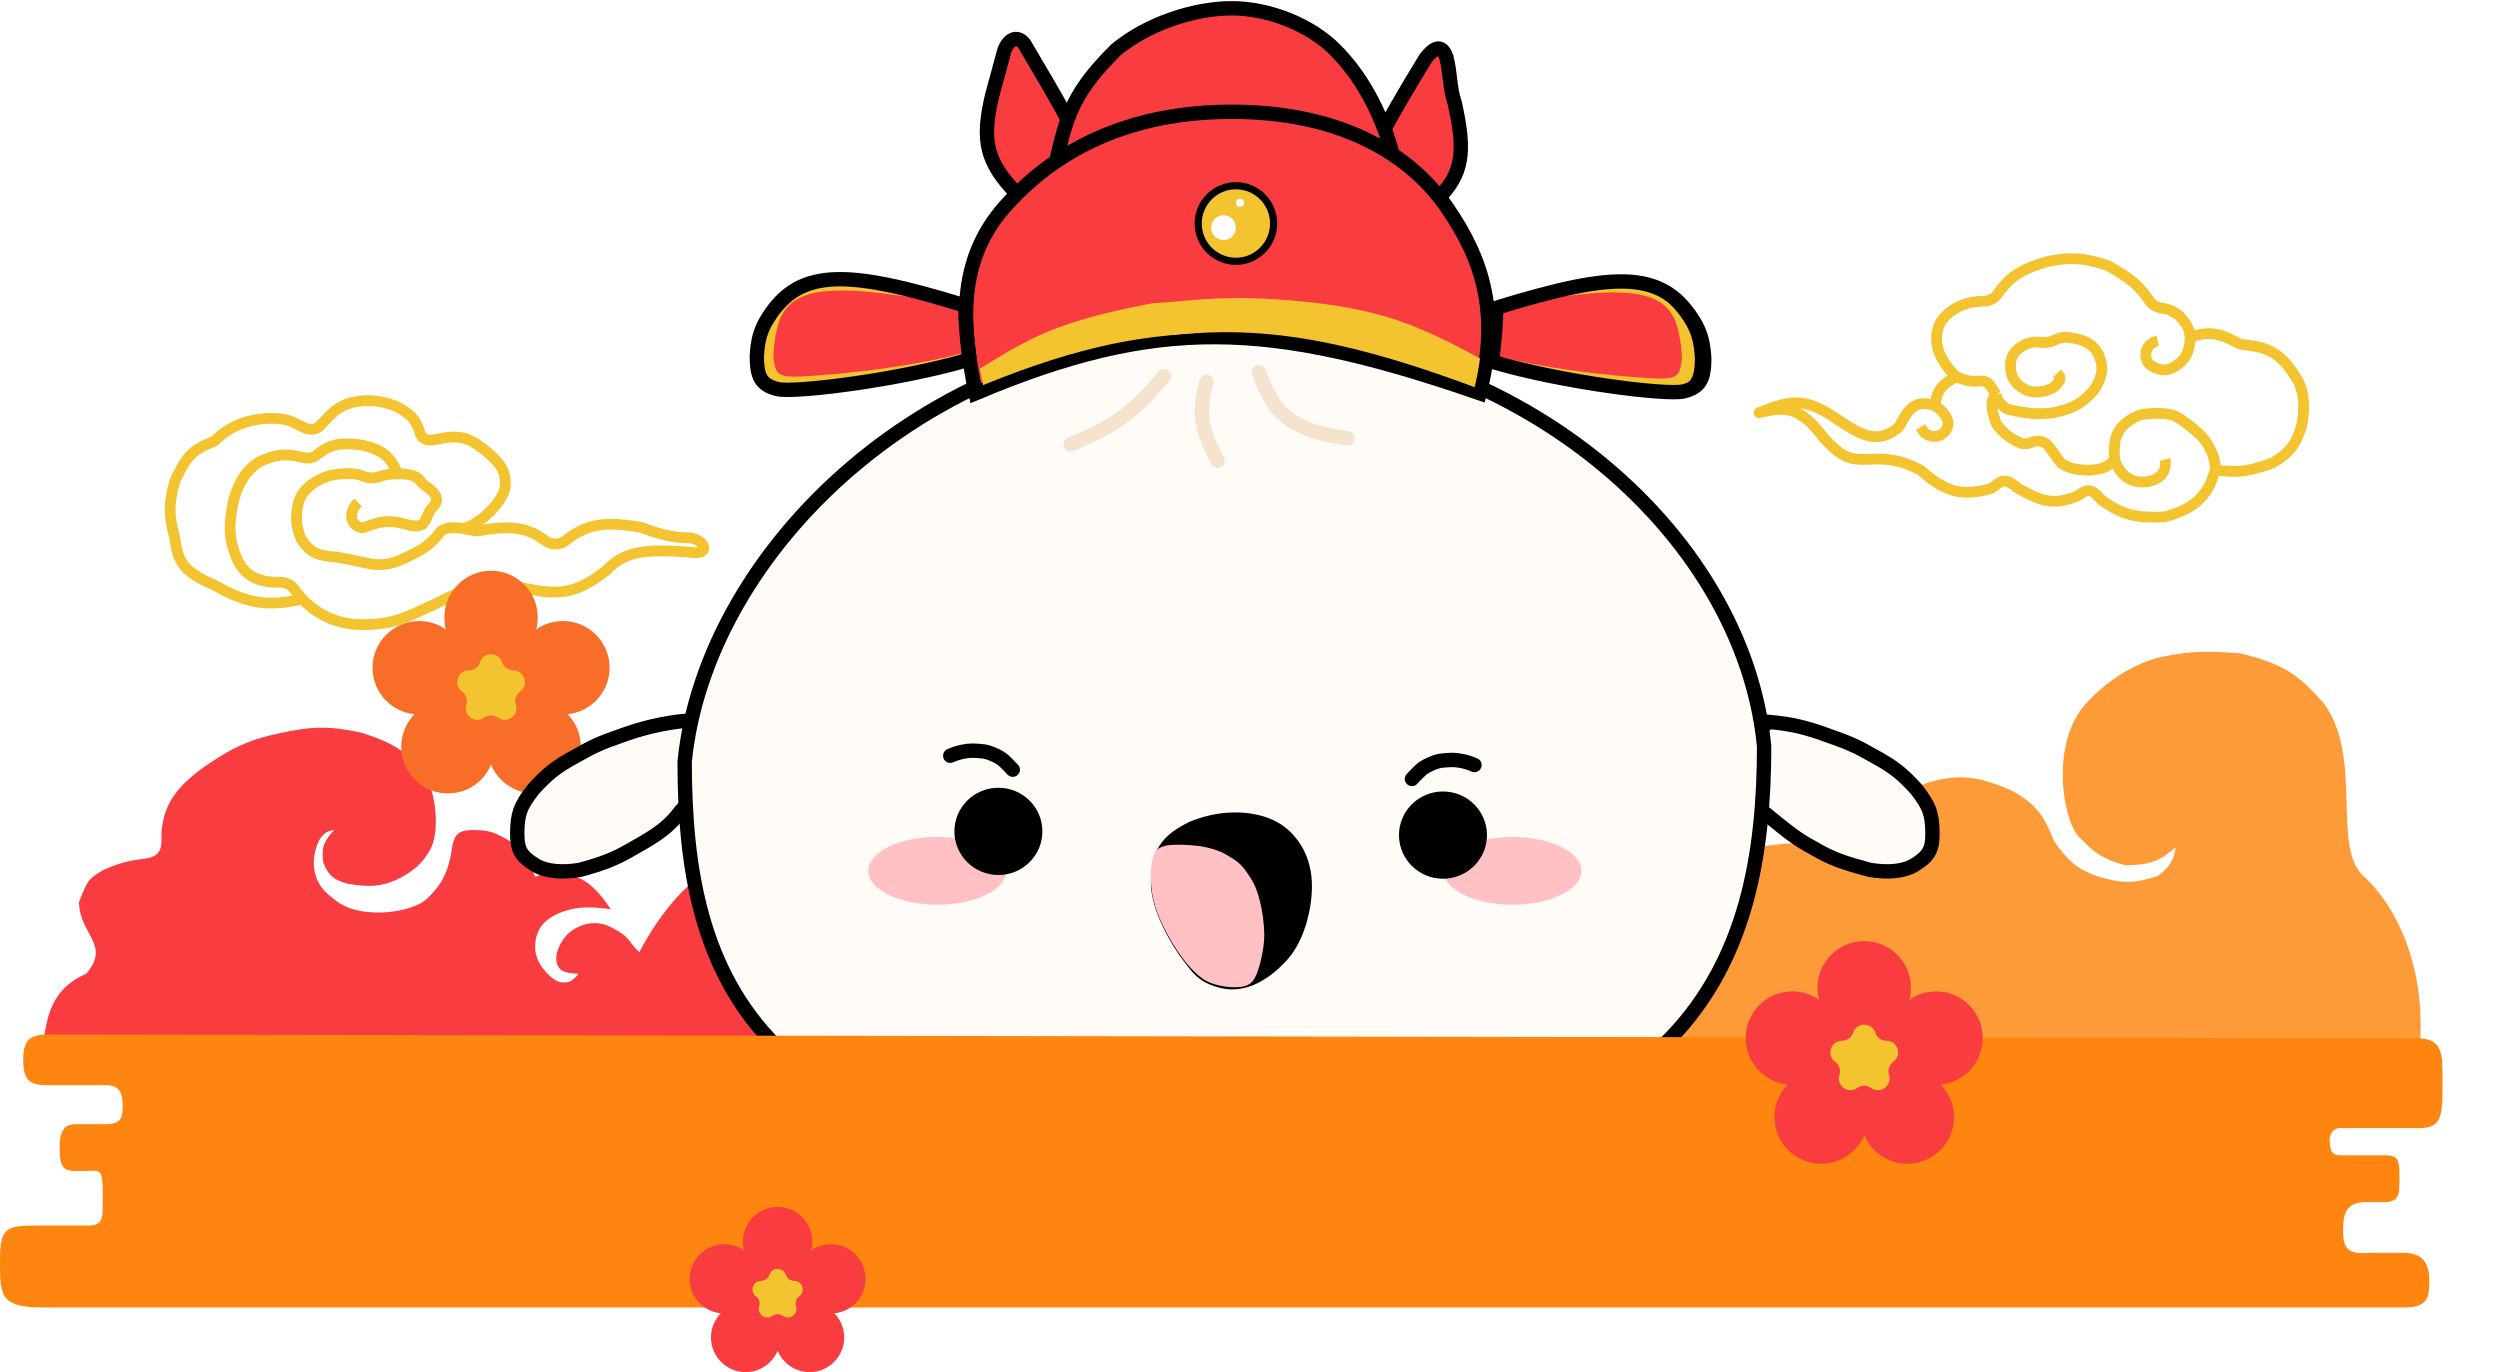 <svg width="348" height="191" viewBox="0 0 348 191" fill="none" xmlns="http://www.w3.org/2000/svg">
<path d="M180.854 131.948C175.354 135.948 173.167 140.462 171.354 148.448H336.5C338.5 135.448 333.5 126 329 121.948C324.521 117.916 329 105.448 323.5 97.948C320.118 94.151 318.336 92.547 311.854 90.948C307.55 90.597 305.142 90.56 300.854 91.448C300.854 91.448 295.354 92.448 290.354 97.948C285.354 103.448 287.128 114.118 289.354 116.448C291.58 118.779 292.732 119.589 295.854 120.448C299.103 120.419 300.64 119.909 302.854 117.948C302.567 119.586 302.292 120.493 300.354 121.948C297.328 122.916 295.524 123.108 291.854 121.948C289.248 120.966 287.902 120.004 285.854 116.948C284.552 113.533 283.414 111.885 279.854 109.948C275.414 108.122 272.904 107.635 268.354 108.948C263.317 110.822 260.917 112.625 257.854 117.948C254.298 117.361 252.253 117.228 248.354 117.448C243.527 117.91 240.977 118.776 236.854 121.448C232.1 125.108 230.435 127.876 228.354 133.448C224.611 133.758 222.571 134.286 219.854 135.448C216.57 137.176 215.139 138.458 212.854 140.948C212.854 140.948 212.144 138.948 206.354 132.948C200.564 126.948 186.354 127.948 180.854 131.948Z" fill="#FE9B39"/>
<path d="M134.999 109.545C141.294 101.731 151.837 97.282 157.499 96.045C163.162 94.808 166.325 94.706 171.999 95.545C180.202 97.243 184.142 98.865 189.999 103.045C198.493 110.042 201.342 114.646 204.499 123.545C207.363 133.53 206.551 138.776 204.499 148.045H197.499H4C7.74 147.367 4 139 12 135.545C15.5 131.5 11 130.045 11 125.545C12.18 122.62 12.15 122.387 14.499 121.045C16.491 120.202 17.675 119.835 19.999 119.545C23.147 119.222 22.325 117.056 22.499 115.545C22.951 111.617 24.791 109.511 27.999 107.045C32.056 104.214 34.433 103.002 38.999 102.045C43.523 101.068 46.038 101.026 50.499 102.045C55.139 103.554 57.173 104.935 59.499 108.545C60.909 111.497 60.999 116.045 59.999 118.045C58.999 120.045 57.477 121.412 54.999 122.545C53.033 123.334 51.716 123.553 48.499 123.045C46.568 122.526 45.723 121.961 44.999 120.045C44.658 117.758 45.273 116.937 46.499 115.545C44.965 115.653 44.326 116.96 43.999 118.045C43.672 119.13 43.496 120.566 43.999 122.045C44.564 123.706 45.635 124.515 46.899 125.469L46.999 125.545C50.499 128.045 57.499 127.045 59.499 125.045C61.499 123.045 62.451 121.539 62.999 117.545C63.39 116.012 63.985 115.514 65.999 115.545C67.258 115.57 67.944 115.619 68.999 116.045C72.097 117.441 73.257 118.81 74.499 122.045C75.819 121.569 76.573 121.4 77.999 121.545C79.65 121.762 80.541 122.026 81.999 123.045C83.387 124.26 84.004 125.052 84.999 126.545C82.517 126.265 80.499 126.045 77.999 127.045C75.499 128.045 74.428 129.663 74.499 132.045C74.562 134.156 76.499 136.045 77.499 136.545C78.499 137.045 79.499 136.545 79.499 136.545C79.499 136.545 80.282 136.011 80.499 135.545C78.694 135.456 77.861 135.266 77.499 134.045C77.118 132.358 78.499 130.545 78.999 130.045C79.499 129.545 81.999 127.545 84.999 129.045C87.999 130.545 87.437 131.178 88.999 132.545C88.999 132.545 93.131 124.182 98.796 121.165C103.157 118.844 106.999 117.545 110.796 117.165C114.594 116.786 122.203 118.518 127.999 122.045C127.999 122.045 128.704 117.359 134.999 109.545Z" fill="#F83C40"/>
<path d="M41.854 83.448C37.566 84.365 34.579 84.193 29.854 81.448C25.828 79.765 24.724 78.308 24.372 75.125C24.36 75.008 24.337 74.89 24.306 74.777C23.491 71.841 23.462 70.105 24.314 67.088C24.34 66.996 24.374 66.903 24.414 66.816C25.826 63.713 26.842 62.564 29.367 61.621C29.684 61.503 29.971 61.313 30.213 61.076C33.286 58.076 37.93 57.967 39.854 58.448C41.761 58.925 42.686 60.267 44.138 59.566C44.284 59.495 44.413 59.391 44.526 59.274C45.934 57.834 46.951 56.429 49.354 55.948C52.176 55.383 54.782 56.282 55.854 56.948C57.322 57.861 57.854 58.448 58.354 59.948C58.841 61.804 60.213 61.234 61.854 60.948C64.783 60.504 65.874 61.407 67.854 62.948C69.614 64.499 70.354 65.448 70.354 67.448C70.354 69.448 67.209 72.79 64.55 73.589M49.854 69.948C47.993 71.758 49.354 73.448 50.354 73.448C51.354 73.448 52.854 71.948 56.354 72.948C59.854 73.948 58.854 71.948 60.354 70.448C61.451 69.351 60.141 68.254 59.358 67.744C59.038 67.535 58.764 67.263 58.529 66.961C58.001 66.282 57.293 65.968 55.354 65.948M55.354 65.948C54.376 65.977 53.686 66.031 53.036 66.273C52.264 66.56 51.406 66.63 50.644 66.315C49.774 65.955 49.002 65.882 47.854 65.948C45.945 66.029 44.966 66.4 43.354 67.448C41.849 68.69 41.583 69.485 41.354 70.948C41.15 72.471 41.325 73.325 41.771 74.698C41.825 74.864 41.902 75.023 42.002 75.167C43.105 76.769 44.004 77.234 45.854 77.448C47.838 77.631 48.854 77.948 51.354 78.448C53.854 78.948 55.529 78.13 57.854 76.948C59.28 76.169 60.071 75.604 61.167 74.193C61.292 74.032 61.435 73.882 61.614 73.784C62.546 73.268 63.734 73.387 65.947 73.86C66.215 73.917 66.495 73.92 66.764 73.87C71.415 73.015 73.623 73.56 75.937 75.281C76.77 75.9 77.922 75.885 78.736 75.24C81.749 72.857 84.38 72.546 89.178 73.416C89.294 73.437 89.411 73.47 89.521 73.51C91.922 74.4 93.824 74.864 95.68 74.85C97.62 74.836 98.971 76.773 97.038 76.935V76.935C96.937 76.943 96.801 76.943 96.7 76.934C89.324 76.243 86.828 76.926 84.458 79.341C84.389 79.412 84.313 79.48 84.235 79.54C80.654 82.279 78.316 83.013 73.354 81.948C68.231 81.021 65.506 81.483 60.854 83.948C56.435 85.967 54.854 86.948 50.354 86.948C46.382 86.948 43.037 84.971 41.065 82.126C40.593 81.444 39.808 81.028 38.979 81.049C35.382 81.142 33.747 79.682 32.854 77.448C31.854 74.948 31.856 73.261 32.354 70.448C32.933 67.53 34.354 64.948 36.854 63.948C39.029 63.078 40.323 63.245 42.377 63.718C42.992 63.86 43.635 63.703 44.127 63.307C45.638 62.093 46.896 61.462 50.354 61.948C53.188 62.618 54.327 63.447 55.354 65.948Z" stroke="#F3C430" stroke-width="1.5" stroke-linejoin="round"/>
<path d="M269.354 56.448C267.132 55.816 265.993 56.2 264.555 59.04C264.42 59.306 264.234 59.549 263.994 59.725C261.406 61.62 259.455 60.876 255.854 58.448C250.909 54.913 248.765 55.974 244.854 57.448C248.558 56.554 250.592 56.584 253.854 60.948C256.537 63.919 257.737 63.971 259.854 63.948C263.153 63.742 264.736 64.144 267.127 65.334C267.278 65.409 267.419 65.506 267.547 65.617C270.811 68.446 272.956 69.075 276.839 68.086C277.177 68 277.477 67.811 277.741 67.584C278.89 66.6 279.602 66.897 280.698 67.816C280.802 67.903 280.915 67.982 281.033 68.047C284.025 69.702 285.813 70.43 289.104 69.055C289.27 68.986 289.424 68.888 289.568 68.781C290.712 67.935 291.318 68.238 292.206 69.272C292.305 69.388 292.416 69.496 292.538 69.587C295.302 71.649 297.289 72.127 301.115 71.959C301.273 71.952 301.431 71.926 301.582 71.88C304.016 71.147 305.948 70.289 307.354 67.948C307.895 67.046 308.354 65.448 308.354 65.448M269.354 56.448C270.299 57.142 270.784 57.679 271.082 58.449C271.315 59.054 271.079 59.722 270.621 60.181V60.181C269.723 61.078 268.221 60.894 267.568 59.805L267.354 59.448M269.354 56.448C269.591 54.426 270.192 53.522 272.354 52.448M294.354 63.948C294.159 61.227 294.559 59.838 296.334 58.58C296.936 58.153 297.762 57.743 298.495 57.652C299.794 57.49 301.864 57.453 302.854 57.948C303.719 58.381 305.207 59.537 306.24 60.5C307.016 61.224 307.841 62.642 308.135 63.661C308.286 64.183 308.388 64.793 308.354 65.448M294.354 63.948C295.268 66.744 297.354 67.448 299.354 66.948C301.354 66.448 301.595 64.822 301.354 63.948M294.354 63.948C293.446 65.019 292.667 65.334 290.854 65.448C289.133 65.412 288.231 65.249 287.185 64.649C286.963 64.522 286.778 64.341 286.629 64.133L285.266 62.225C284.731 61.475 283.752 61.189 282.896 61.531L282.625 61.639C282.131 61.837 281.576 61.835 281.097 61.606C279.656 60.916 278.895 60.29 278.055 59.212C277.92 59.039 277.819 58.841 277.753 58.631C277.176 56.798 277.005 55.809 277.854 54.948M308.354 65.448C311.391 65.681 312.076 65.925 316.134 64.524C316.278 64.475 316.419 64.407 316.548 64.324C318.41 63.135 319.387 62.349 320.354 59.448C320.854 56.948 320.854 54.948 319.854 52.948C317.85 49.657 316.294 48.323 312.315 47.982C312.013 47.956 311.716 47.868 311.45 47.722C308.962 46.355 307.449 46.053 304.854 46.948M304.854 46.948C304.784 45.69 304.348 45.075 303.494 44.106C303.401 44.001 303.297 43.905 303.183 43.825C302.402 43.273 301.809 43.013 301.143 42.931C300.363 42.836 299.609 42.504 299.176 41.847C297.896 39.905 296.531 38.676 293.519 37.037C293.41 36.978 293.294 36.929 293.176 36.892C289.964 35.881 288.106 35.724 284.854 36.448C280.949 37.581 279.535 38.833 278.007 40.991C277.593 41.575 276.912 41.905 276.196 41.92C273.895 41.966 272.145 42.657 270.854 43.948C269.354 45.448 269.142 47.819 270.354 49.948C271.03 51.084 271.451 51.66 272.354 52.448M304.854 46.948C304.85 48.779 304.354 49.948 302.854 50.948C301.586 51.793 300.419 51.539 299.4 50.86C299.031 50.615 298.807 50.211 298.72 49.777V49.777C298.515 48.753 299.15 47.749 300.163 47.496L300.354 47.448M272.354 52.448C273.696 53.039 274.508 53.143 275.542 53.049C276.064 53.001 276.607 53.112 276.927 53.527C277.164 53.836 277.444 54.274 277.854 54.948M286.354 51.948C286.792 52.442 287.108 52.71 286.078 53.733C285.932 53.878 285.759 53.994 285.571 54.078C284.614 54.503 283.91 54.653 282.622 54.486C282.444 54.463 282.27 54.412 282.109 54.333C280.431 53.507 279.854 52.38 279.854 50.948C279.854 49.51 280.497 48.784 281.696 48.044C281.801 47.979 281.912 47.926 282.028 47.886C282.846 47.603 283.46 47.544 284.181 47.66C284.915 47.777 285.639 47.54 286.308 47.216C286.735 47.009 287.198 46.946 287.854 46.948C290.24 47.26 291.675 47.948 292.354 49.948C292.915 51.6 292.352 53.011 291.442 54.323C291.384 54.407 291.318 54.485 291.247 54.558C289.847 55.99 288.943 56.785 285.854 57.448C283.609 57.729 282.206 57.569 279.777 57.041C279.499 56.981 279.233 56.862 279.014 56.68C278.315 56.102 278.061 55.673 277.854 54.948" stroke="#F3C430" stroke-width="1.5" stroke-linejoin="round"/>
<circle cx="68.354" cy="85.948" r="6.5" fill="#F86E28"/>
<circle cx="78.354" cy="92.948" r="6.5" fill="#F86E28"/>
<circle cx="68.354" cy="94.948" r="6.5" fill="#F86E28"/>
<circle cx="74.354" cy="103.948" r="6.5" fill="#F86E28"/>
<circle cx="62.354" cy="103.948" r="6.5" fill="#F86E28"/>
<circle cx="58.354" cy="92.948" r="6.5" fill="#F86E28"/>
<path d="M66.81 92.2C67.296 90.704 69.412 90.704 69.898 92.2C70.115 92.868 70.739 93.321 71.442 93.321C73.014 93.321 73.668 95.334 72.396 96.258C71.827 96.671 71.589 97.404 71.806 98.073C72.292 99.569 70.58 100.812 69.308 99.888C68.739 99.475 67.969 99.475 67.4 99.888C66.128 100.812 64.416 99.569 64.902 98.073C65.119 97.404 64.881 96.671 64.312 96.258C63.04 95.334 63.694 93.321 65.266 93.321C65.969 93.321 66.593 92.868 66.81 92.2Z" fill="#F3C430"/>
<path d="M106.496 44.94C110.87 37.292 117.623 37.386 134.668 42.636C134.677 44.876 134.82 46.576 135.242 50.126C125.609 53.003 110.52 54.735 108.221 54.159C105.921 53.583 105.358 52.448 105.346 49.55C105.502 47.396 105.762 46.392 106.496 44.94Z" fill="#F3C430" stroke="black"/>
<path d="M235.281 45.203C230.906 37.555 224.154 37.649 207.109 42.899C207.1 45.139 206.956 46.839 206.534 50.389C216.167 53.266 231.256 54.998 233.556 54.422C235.855 53.846 236.418 52.712 236.43 49.813C236.275 47.659 236.014 46.655 235.281 45.203Z" fill="#F3C430" stroke="black"/>
<path d="M252.562 118.12C250.112 116.828 248.887 115.794 246.18 113.598L238.38 107.267L246.18 100.484C249.691 100.806 251.545 101.311 254.754 102.486C257.393 103.388 258.71 104.013 260.878 105.264C263.605 106.747 264.81 107.719 266.744 109.851C268.678 112.306 268.936 113.367 269 115.859C269 117.99 268.742 119.024 266.55 120.381C265.003 121.338 262.741 121.491 260.297 121.091C256.873 120.169 255.085 119.614 252.562 118.12Z" fill="#FFFBF6" stroke="black" stroke-width="2"/>
<path d="M88.309 117.99C91.718 116.102 93.203 114.98 94.82 112.822L100.042 107.331L95.851 100.29C92.341 100.613 89.455 101.311 86.246 102.486C83.607 103.388 82.29 104.013 80.122 105.264C77.395 106.747 76.19 107.719 74.256 109.851C72.322 112.306 72.064 113.367 72 115.859C72 117.99 72.258 119.024 74.45 120.381C75.997 121.338 78.259 121.492 80.703 121.091C84.126 120.169 85.786 119.485 88.309 117.99Z" fill="#FFFBF6" stroke="black" stroke-width="2"/>
<path d="M170.113 46.12C210.679 46.12 242.698 73.917 245.566 103.895C245.56 118.978 243.062 133.614 232.544 144.509C222.011 155.418 203.226 162.792 170.113 162.792C136.98 162.792 118.358 155.942 107.993 145.563C97.651 135.206 95.309 121.118 95.304 106.024C98.244 76.566 129.615 46.12 170.113 46.12Z" fill="#FFFBF6" stroke="black" stroke-width="2" stroke-linejoin="round"/>
<path d="M152.063 45.249L152.837 47.575L158.832 46.412L167.148 45.831H170.629L177.784 46.089L187.003 47.058L187.97 45.831C188.349 45.278 188.5 44.906 188.743 44.216C189.048 43.441 189.155 42.955 189.259 42.019C189.312 41.162 189.352 40.697 189.259 39.629C189.208 39.119 189.153 38.817 188.936 38.208C188.614 37.546 188.386 37.178 187.905 36.528C187.476 36.034 187.2 35.771 186.551 35.365C185.827 35.005 185.444 34.791 184.424 34.59C183.493 34.439 182.97 34.4 182.039 34.59C181.35 34.712 180.972 34.867 180.298 35.172L178.622 36.076L177.892 36.527C177.36 36.855 176.664 36.714 176.302 36.205L175.528 34.978C175.244 34.542 175.042 34.318 174.626 33.944C173.839 33.367 173.417 33.029 172.369 32.652C171.918 32.483 171.658 32.398 171.145 32.329C170.364 32.255 169.927 32.233 169.146 32.329C168.568 32.422 168.244 32.426 167.664 32.717C167.096 32.969 166.783 33.149 166.245 33.621C165.542 34.237 165.157 34.63 164.505 35.495C163.792 36.398 162.542 36.675 161.514 36.16L161.088 35.947C160.184 35.441 159.607 35.335 158.703 35.236C157.772 35.138 157.25 35.116 156.318 35.236C154.84 35.518 153.973 35.805 152.837 37.433C152.112 38.648 151.746 39.315 151.612 41.244C151.578 42.983 151.669 43.866 152.063 45.249Z" fill="#FFFBF6" stroke="black" stroke-width="2"/>
<path d="M147.867 49.55L146.741 45.945C160.148 42.703 173.343 43.553 186.986 45.632L184.659 48.688L147.867 49.55Z" fill="#FFFBF6"/>
<ellipse cx="130.468" cy="121.221" rx="9.605" ry="4.716" fill="#FFC1C3"/>
<ellipse cx="210.532" cy="121.221" rx="9.605" ry="4.716" fill="#FFC1C3"/>
<ellipse cx="138.977" cy="115.729" rx="6.124" ry="6.072" fill="black"/>
<ellipse cx="200.862" cy="116.246" rx="6.124" ry="6.072" fill="black"/>
<path d="M132.273 105.2C133.434 104.683 134.594 104.489 135.367 104.489C136.641 104.554 137.172 104.516 138.397 105.07C139.622 105.625 139.831 105.953 140.976 107.138" stroke="black" stroke-width="2" stroke-linecap="round"/>
<path d="M205.246 106.491C204.085 105.975 202.925 105.781 202.151 105.781C200.877 105.846 200.347 105.808 199.122 106.362C197.897 106.917 197.688 107.245 196.543 108.43" stroke="black" stroke-width="2" stroke-linecap="round"/>
<path d="M215.359 162.824C215.486 160.275 215.461 158.847 215.359 156.299C210.937 157.757 208.31 158.545 203.462 159.917C203.165 162.419 202.86 164.416 203.176 166.7C203.709 168.866 204.253 170.705 205.303 171.803C206.786 173.354 208.268 174.258 210.654 173.935C213.232 173.031 213.743 171.731 214.521 169.413C215.2 166.458 215.375 165.018 215.359 162.824Z" fill="#FFFBF6" stroke="black" stroke-width="2" stroke-linecap="round"/>
<path d="M125.719 162.565C125.593 160.017 125.618 159.687 125.719 157.139L137.903 160.304C138.199 162.806 137.903 164.116 137.645 166.506C137.194 168.379 137.258 169.155 135.775 171.545C134.613 173.418 132.81 174 130.425 173.677C128.04 173.354 127.202 171.286 126.557 169.155C125.878 166.199 125.899 166.183 125.719 162.565Z" fill="#FFFBF6" stroke="black" stroke-width="2" stroke-linecap="round"/>
<path d="M175.24 51.854C177.421 58.01 180.194 59.952 187.591 61.025" stroke="#F5E3CD" stroke-width="2" stroke-linecap="round"/>
<path d="M167.941 53.164C166.81 57.356 167.132 59.766 169.501 64.144" stroke="#F5E3CD" stroke-width="2" stroke-linecap="round"/>
<path d="M162.015 52.353C157.907 57.378 155.038 59.411 149.041 61.836" stroke="#F5E3CD" stroke-width="2" stroke-linecap="round"/>
<path d="M205.959 54.735C176.317 44.468 160.938 44.186 135.817 54.735C133.831 45.278 133.247 36.298 139.842 28.808C140.392 28.183 140.967 27.57 141.567 26.971C137.188 22.502 136.642 19.437 138.117 13.252L139.842 6.914C140.751 4.824 142.101 5.24 142.717 6.338C143.332 7.436 148.607 16.197 148.574 16.709C149.653 13.672 151.356 10.88 155.365 6.914C159.79 3.255 166.289 1.152 171.463 1.152C176.638 1.152 182.387 3.457 185.836 6.914C188.821 9.905 191.319 13.883 193.104 19.036L192.736 17.861L192.895 17.579C194.681 14.418 195.729 12.562 198.485 8.066C199.91 6.292 200.785 6.338 201.36 8.066C201.935 10.371 201.726 11.948 202.509 14.404C204.12 21.501 203.41 24.163 200.375 27.475C200.72 27.913 201.048 28.357 201.36 28.808C206.534 36.298 208.768 43.75 205.959 54.735Z" fill="#F83C40"/>
<path d="M147.007 22.47C153.141 18.304 161.141 15.556 171.463 15.556C180.989 15.556 188.413 17.896 193.885 21.532M147.007 22.47C147.537 20.288 147.952 18.458 148.574 16.709M147.007 22.47C144.999 23.834 143.191 25.35 141.567 26.971M193.885 21.532C192.086 15.147 189.286 10.371 185.836 6.914C182.387 3.457 176.638 1.152 171.463 1.152C166.289 1.152 159.79 3.255 155.365 6.914C151.356 10.88 149.653 13.672 148.574 16.709M193.885 21.532C196.484 23.258 198.642 25.276 200.375 27.475M193.885 21.532L192.736 17.861C194.62 14.525 195.649 12.694 198.485 8.066C199.91 6.292 200.785 6.338 201.36 8.066C201.935 10.371 201.726 11.948 202.509 14.404C204.12 21.501 203.41 24.163 200.375 27.475M148.574 16.709C148.607 16.197 143.332 7.436 142.717 6.338C142.101 5.24 140.751 4.824 139.842 6.914L138.117 13.252C136.642 19.437 137.188 22.502 141.567 26.971M141.567 26.971C140.967 27.57 140.392 28.183 139.842 28.808C133.247 36.298 133.831 45.278 135.817 54.735C160.938 44.186 176.317 44.468 205.959 54.735C208.768 43.75 206.534 36.298 201.36 28.808C201.048 28.357 200.72 27.913 200.375 27.475" stroke="black" stroke-width="2"/>
<path d="M108.221 45.517C109.741 39.392 116.335 39.303 134.093 42.636C133.991 44.277 133.967 45.102 134.093 46.093C134.187 47.417 134.093 47.821 134.668 48.974C125.681 51.52 112.82 52.431 110.52 52.431C108.221 52.43 107.857 51.816 107.646 49.55C107.747 47.716 107.895 46.879 108.221 45.517Z" fill="#F83C40"/>
<path d="M233.556 45.78C232.036 39.655 225.441 39.566 207.684 42.899C207.785 44.54 207.809 45.365 207.684 46.356C207.59 47.681 207.684 48.084 207.109 49.237C216.096 51.783 228.956 52.694 231.256 52.694C233.556 52.694 233.92 52.08 234.131 49.813C234.03 47.98 233.882 47.142 233.556 45.78Z" fill="#F83C40"/>
<path d="M160.343 42.23C146.97 44.772 143.317 47.066 136.392 51.319L136.963 54.159C162.816 43.779 177.436 43.419 205.964 54.159L206.534 50.182C197.081 44.971 192.278 43.366 183.724 42.23C171.705 40.846 167.64 41.714 160.343 42.23Z" fill="#F3C430"/>
<path d="M205.959 53.583C206.368 51.96 206.565 50.977 207.109 47.245" stroke="black"/>
<path d="M172.038 25.851C174.936 25.851 177.288 28.206 177.288 31.113C177.288 34.02 174.936 36.374 172.038 36.374C169.14 36.374 166.789 34.02 166.789 31.113C166.789 28.206 169.14 25.851 172.038 25.851Z" fill="#F3C430" stroke="black"/>
<ellipse cx="170.313" cy="31.689" rx="1.725" ry="1.728" fill="white"/>
<ellipse cx="172.613" cy="28.232" rx="0.575" ry="0.576" fill="white"/>
<path d="M146.623 22.47C152.758 18.304 160.758 15.556 171.08 15.556C180.605 15.556 188.03 17.896 193.502 21.532M146.623 22.47C147.153 20.288 147.568 18.458 148.19 16.709M146.623 22.47C144.615 23.834 142.807 25.35 141.183 26.971M193.502 21.532C191.702 15.147 188.902 10.371 185.453 6.914C182.003 3.457 176.254 1.152 171.08 1.152C165.905 1.152 159.406 3.255 154.982 6.914C150.973 10.88 149.27 13.672 148.19 16.709M193.502 21.532C196.1 23.258 198.258 25.276 199.992 27.475M193.502 21.532L192.352 17.861C194.237 14.525 195.265 12.694 198.101 8.066C199.527 6.292 200.401 6.338 200.976 8.066C201.551 10.371 201.342 11.948 202.126 14.404C203.737 21.501 203.027 24.163 199.992 27.475M148.19 16.709C148.223 16.197 142.949 7.436 142.333 6.338C141.717 5.24 140.367 4.824 139.458 6.914L137.734 13.252C136.258 19.437 136.805 22.502 141.183 26.971M141.183 26.971C140.583 27.57 140.009 28.183 139.458 28.808C132.864 36.298 133.448 45.278 135.434 54.735C160.555 44.186 175.933 44.468 205.576 54.735C208.385 43.75 206.151 36.298 200.976 28.808C200.665 28.357 200.337 27.913 199.992 27.475" stroke="black"/>
<path d="M106.496 44.941C110.87 37.292 117.328 37.296 134.373 42.545C134.382 44.785 134.525 46.486 134.947 50.035C125.314 52.912 110.52 54.735 108.221 54.159C105.921 53.583 105.358 52.449 105.346 49.55C105.502 47.396 105.762 46.392 106.496 44.941Z" stroke="black" stroke-width="2"/>
<path d="M236.085 45.264C231.71 37.615 225.304 37.604 208.259 42.853C208.25 45.093 208.106 46.793 207.684 50.343C217.317 53.22 232.06 55.058 234.36 54.482C236.66 53.906 237.223 52.772 237.235 49.873C237.079 47.719 236.818 46.715 236.085 45.264Z" stroke="black" stroke-width="2"/>
<path d="M161.701 122.649C161.82 119.114 162.629 117.505 166.254 115.739C170.788 113.893 174.925 114.557 177.046 115.739C179.167 116.922 180.913 119.35 181.1 122.649C181.288 125.948 180.166 130.244 178.107 132.547C175.893 135.025 173.115 136.718 170.371 136.095C167.627 135.473 167.083 134.29 165.818 132.671C164.553 131.053 161.582 126.185 161.701 122.649Z" fill="black" stroke="black" stroke-width="3" stroke-linecap="round"/>
<path d="M162.076 125.136C161.39 122.459 161.764 119.845 162.076 119.409C162.388 118.973 164.696 119.098 164.696 119.098C164.696 119.098 166.47 119.144 167.565 119.409C168.629 119.667 169.248 119.84 170.185 120.405C171.497 121.196 171.807 121.401 172.93 123.206C174.053 125.012 174.489 128.498 174.489 130.241C174.49 131.984 173.678 135.345 173.117 135.719C172.556 136.092 170.31 135.968 168.875 135.345C167.44 134.723 165.819 132.544 165.195 131.61C164.571 130.676 162.762 127.813 162.076 125.136Z" fill="#FFC1C3" stroke="#FFC1C3" stroke-width="3" stroke-linecap="round"/>
<g filter="url(#filter0_i_368_4214)">
<path d="M0 178.481C0 173.597 0.923 173.596 5.997 173.596C11.072 173.597 12.456 173.596 12.456 173.596C14.495 173.468 14.301 172.434 14.301 169.254C14.301 166.074 14.062 165.854 12.456 165.997H10.611C8.765 165.997 8.304 165.455 8.304 162.741C8.304 160.027 9.227 159.484 10.611 159.484H14.762C17.059 159.452 17.069 158.398 17.069 156.77C17.069 155.142 16.608 154.056 14.762 154.056H6.92C3.929 154.139 3.201 153.261 3.229 150.257C3.329 147.696 4.152 146.999 6.92 147C9.688 147.001 335.846 147.543 335.846 147.543C340.212 147.338 339.998 149.551 339.998 154.056C339.998 158.941 339.794 160.22 335.846 160.027H326.158C324.598 159.886 324.169 161.011 324.313 162.198C324.441 163.247 324.538 163.871 326.158 163.826H332.156C334.002 163.829 334.002 164.872 334.001 166.963V167.083C334.001 169.254 333.992 170.151 332.156 170.34H329.849C326.573 170.162 326.158 171.886 326.158 174.139C326.159 176.212 326.313 177.746 329.849 177.396H334.462C337.336 177.365 338.153 178.942 338.153 181.195C338.153 183.449 338.058 185.105 334.462 184.995C334.462 184.995 11.995 184.995 5.997 184.995C0 184.994 0 183.366 0 178.481V178.481Z" fill="#FE850F"/>
</g>
<circle cx="259.5" cy="137.5" r="6.5" fill="#F83C40"/>
<circle cx="269.5" cy="144.5" r="6.5" fill="#F83C40"/>
<circle cx="259.5" cy="146.5" r="6.5" fill="#F83C40"/>
<circle cx="265.5" cy="155.5" r="6.5" fill="#F83C40"/>
<circle cx="253.5" cy="155.5" r="6.5" fill="#F83C40"/>
<circle cx="249.5" cy="144.5" r="6.5" fill="#F83C40"/>
<path d="M257.956 143.752C258.442 142.256 260.558 142.256 261.044 143.752C261.261 144.421 261.885 144.873 262.588 144.873C264.16 144.873 264.814 146.886 263.542 147.81C262.973 148.223 262.735 148.956 262.952 149.625C263.438 151.121 261.726 152.364 260.454 151.44C259.885 151.027 259.115 151.027 258.546 151.44C257.274 152.364 255.562 151.121 256.048 149.625C256.265 148.956 256.027 148.223 255.458 147.81C254.186 146.886 254.84 144.873 256.412 144.873C257.115 144.873 257.739 144.421 257.956 143.752Z" fill="#F3C430"/>
<circle cx="108.242" cy="172.823" r="4.823" fill="#F83C40"/>
<circle cx="115.661" cy="178.016" r="4.823" fill="#F83C40"/>
<circle cx="108.242" cy="179.5" r="4.823" fill="#F83C40"/>
<circle cx="112.694" cy="186.177" r="4.823" fill="#F83C40"/>
<circle cx="103.79" cy="186.177" r="4.823" fill="#F83C40"/>
<circle cx="100.823" cy="178.016" r="4.823" fill="#F83C40"/>
<path d="M107.096 177.461C107.457 176.351 109.027 176.351 109.387 177.461C109.549 177.957 110.011 178.293 110.533 178.293C111.7 178.293 112.185 179.786 111.241 180.472C110.819 180.779 110.642 181.322 110.803 181.819C111.164 182.928 109.894 183.851 108.95 183.165C108.528 182.858 107.956 182.858 107.534 183.165C106.59 183.851 105.32 182.928 105.681 181.819C105.842 181.322 105.665 180.779 105.243 180.472C104.299 179.786 104.784 178.293 105.951 178.293C106.473 178.293 106.935 177.957 107.096 177.461Z" fill="#F3C430"/>
<defs>
<filter id="filter0_i_368_4214" x="0" y="147" width="340" height="38" filterUnits="userSpaceOnUse" color-interpolation-filters="sRGB">
<feFlood flood-opacity="0" result="BackgroundImageFix"/>
<feBlend mode="normal" in="SourceGraphic" in2="BackgroundImageFix" result="shape"/>
<feColorMatrix in="SourceAlpha" type="matrix" values="0 0 0 0 0 0 0 0 0 0 0 0 0 0 0 0 0 0 127 0" result="hardAlpha"/>
<feOffset dy="-3"/>
<feComposite in2="hardAlpha" operator="arithmetic" k2="-1" k3="1"/>
<feColorMatrix type="matrix" values="0 0 0 0 0.745 0 0 0 0 0.392 0 0 0 0 0.043 0 0 0 1 0"/>
<feBlend mode="normal" in2="shape" result="effect1_innerShadow_368_4214"/>
</filter>
</defs>
</svg>
